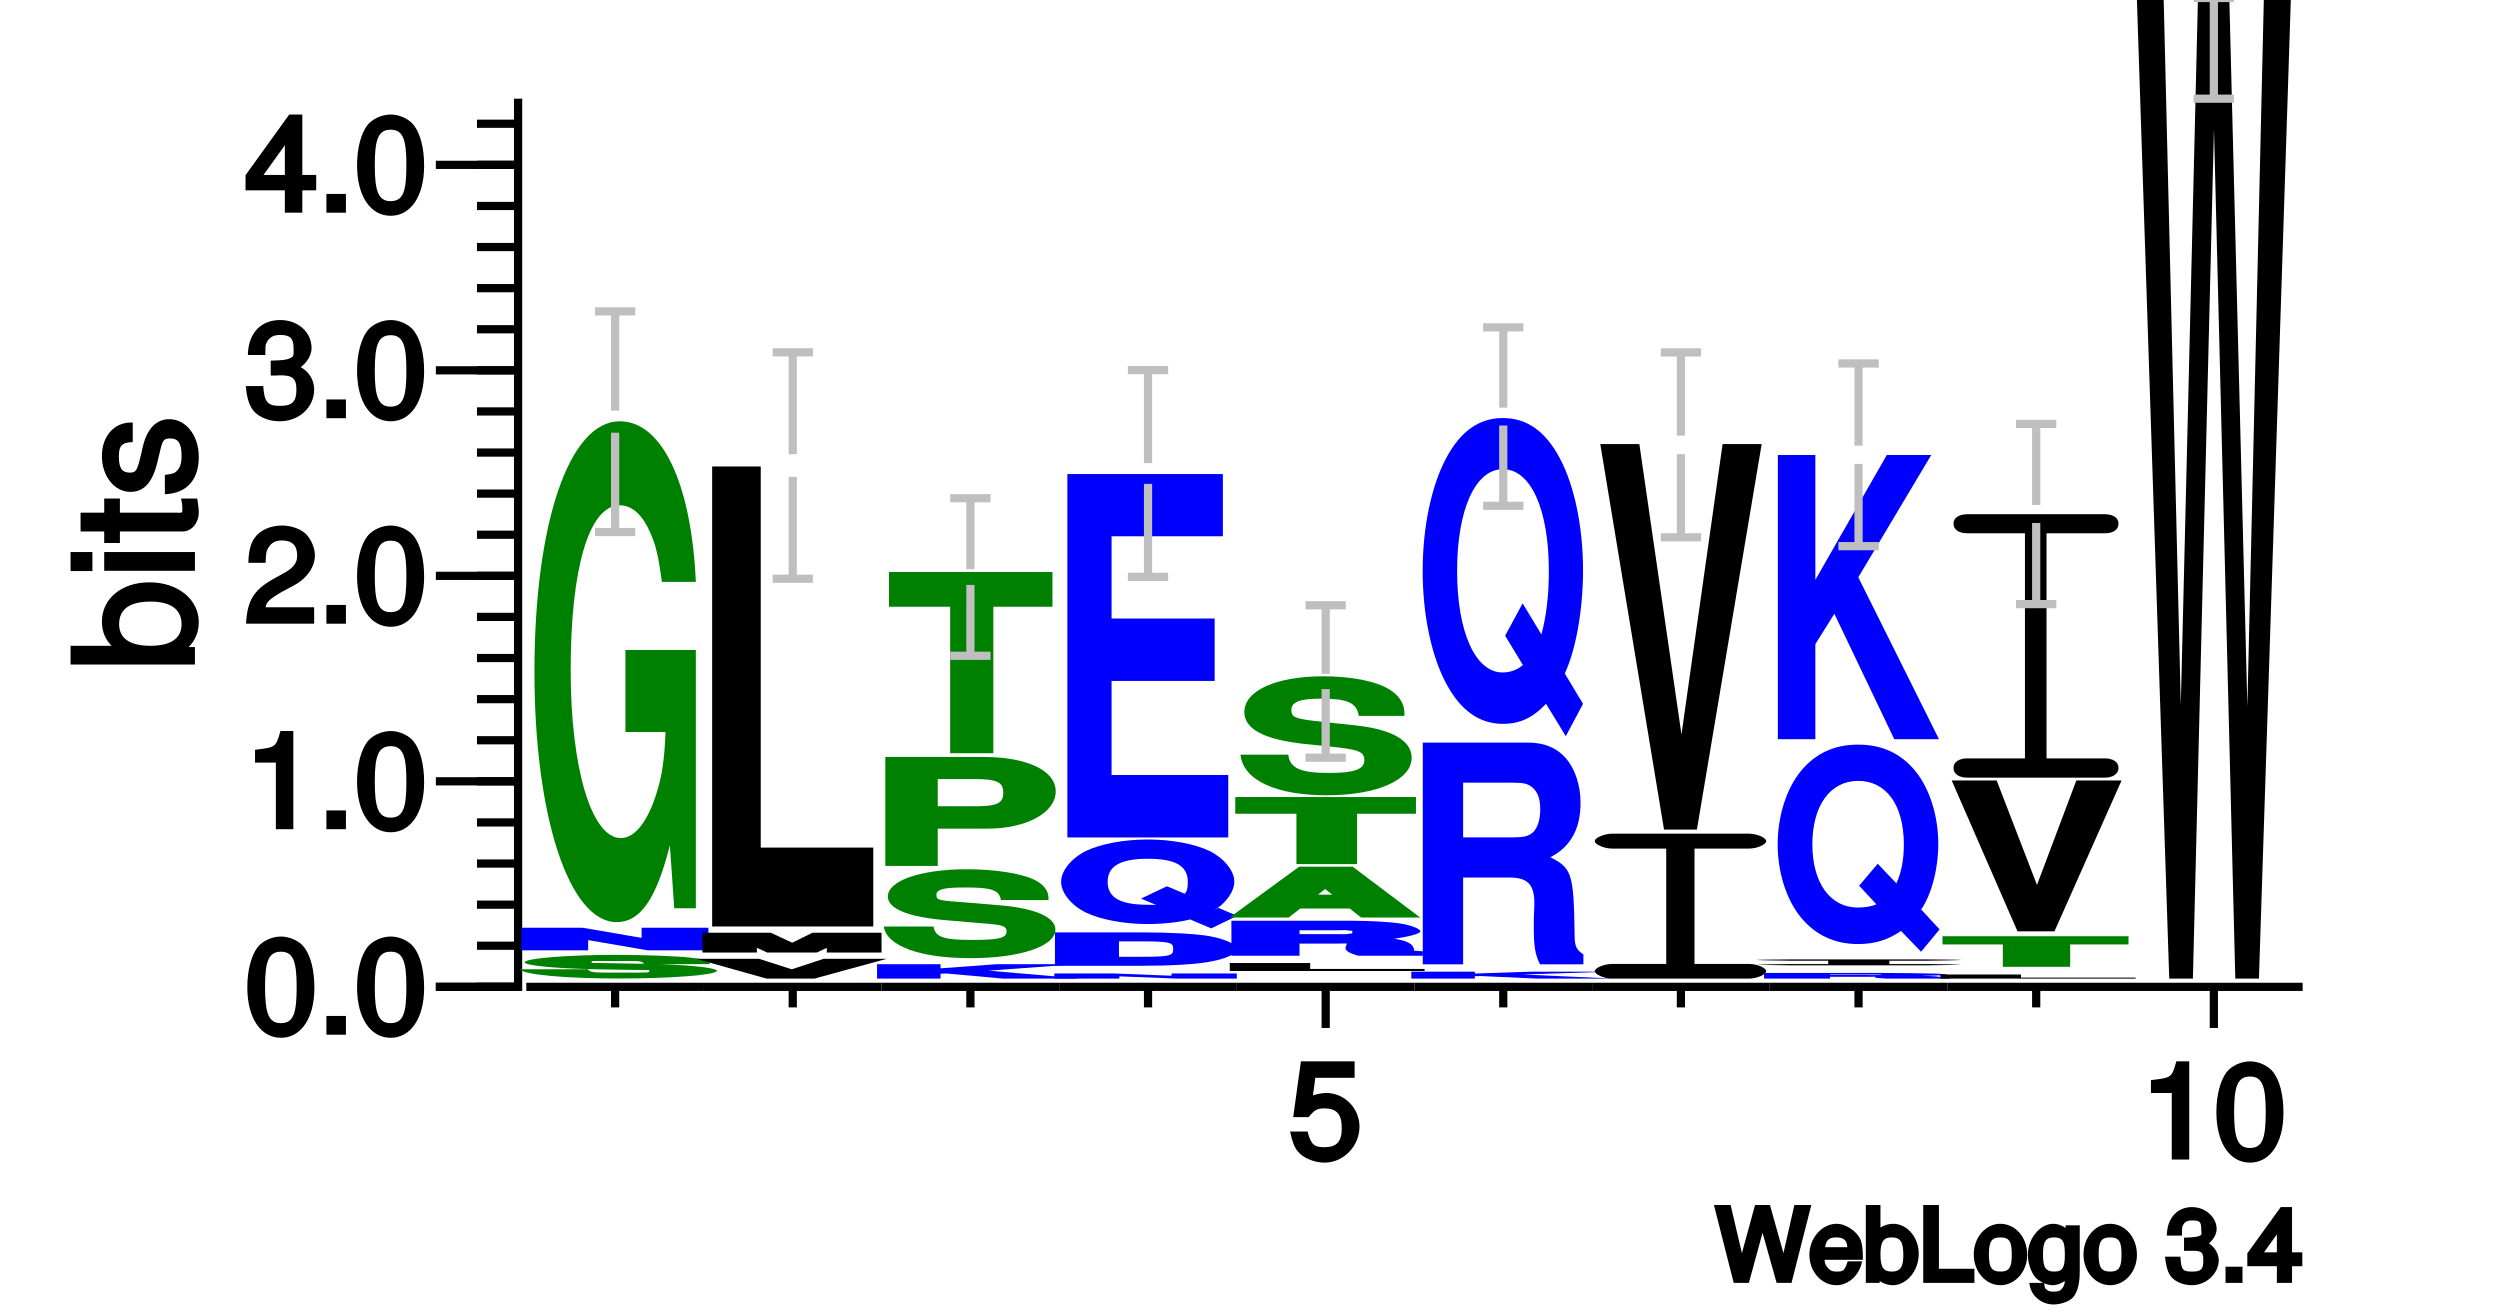 <?xml version="1.0" encoding="UTF-8"?>
<svg xmlns="http://www.w3.org/2000/svg" xmlns:xlink="http://www.w3.org/1999/xlink" width="152pt" height="80pt" viewBox="0 0 152 80" version="1.1">
<defs>
<g>
<symbol overflow="visible" id="glyph0-0">
<path style="stroke:none;" d=""/>
</symbol>
<symbol overflow="visible" id="glyph0-1">
<path style="stroke:none;" d="M 4.656 -0.188 L 5.812 -4.734 L 4.781 -4.734 L 3.938 -1.016 L 4.344 -1 L 3.297 -4.734 L 2.391 -4.734 L 1.375 -1.016 L 1.781 -1 L 0.906 -4.734 L -0.109 -4.734 L 1.094 0 L 2.016 0 L 3.047 -3.781 L 2.641 -3.781 L 3.703 0 L 4.609 0 Z M 4.656 -0.188 "/>
</symbol>
<symbol overflow="visible" id="glyph0-2">
<path style="stroke:none;" d="M 3.281 -1.578 C 3.281 -2.062 3.234 -2.359 3.156 -2.594 C 2.953 -3.109 2.266 -3.594 1.688 -3.594 C 0.797 -3.594 0.031 -2.734 0.031 -1.703 C 0.031 -0.672 0.781 0.141 1.672 0.141 C 2.391 0.141 3.078 -0.453 3.234 -1.312 L 2.359 -1.312 C 2.172 -0.734 2.094 -0.688 1.688 -0.688 C 1.375 -0.688 1.234 -0.781 1.062 -1.031 C 0.953 -1.219 0.969 -1.266 0.953 -1.406 L 3.281 -1.406 Z M 0.969 -1.984 C 1.016 -2.578 1.172 -2.766 1.672 -2.766 C 2.172 -2.766 2.344 -2.547 2.344 -2.031 C 2.344 -2.016 2.406 -2.125 2.422 -2.172 L 0.984 -2.172 Z M 0.969 -1.984 "/>
</symbol>
<symbol overflow="visible" id="glyph0-3">
<path style="stroke:none;" d="M 0.125 -4.547 L 0.125 0 L 0.969 0 L 0.969 -0.578 L 0.625 -0.453 C 0.875 -0.094 1.328 0.141 1.766 0.141 C 2.594 0.141 3.344 -0.719 3.344 -1.766 C 3.344 -2.781 2.625 -3.594 1.797 -3.594 C 1.359 -3.594 0.906 -3.375 0.672 -3.031 L 1.016 -2.891 L 1.016 -4.734 L 0.125 -4.734 Z M 1.703 -2.766 C 2.25 -2.766 2.406 -2.453 2.406 -1.703 C 2.406 -1 2.25 -0.688 1.703 -0.688 C 1.172 -0.688 1.016 -0.984 1.016 -1.734 C 1.016 -2.469 1.172 -2.766 1.703 -2.766 Z M 1.703 -2.766 "/>
</symbol>
<symbol overflow="visible" id="glyph0-4">
<path style="stroke:none;" d="M 1.031 -4.734 L 0.281 -4.734 L 0.281 0 L 3.391 0 L 3.391 -0.859 L 1.234 -0.859 L 1.234 -4.734 Z M 1.031 -4.734 "/>
</symbol>
<symbol overflow="visible" id="glyph0-5">
<path style="stroke:none;" d="M 1.625 -3.594 C 0.75 -3.594 0.016 -2.781 0.016 -1.734 C 0.016 -0.672 0.75 0.141 1.641 0.141 C 2.516 0.141 3.266 -0.672 3.266 -1.703 C 3.266 -2.797 2.531 -3.594 1.625 -3.594 Z M 1.641 -2.766 C 2.203 -2.766 2.328 -2.484 2.328 -1.703 C 2.328 -0.969 2.188 -0.688 1.641 -0.688 C 1.078 -0.688 0.938 -0.969 0.938 -1.734 C 0.938 -2.484 1.078 -2.766 1.641 -2.766 Z M 1.641 -2.766 "/>
</symbol>
<symbol overflow="visible" id="glyph0-6">
<path style="stroke:none;" d="M 2.266 -3.328 L 2.266 -2.875 L 2.609 -3 C 2.359 -3.359 1.906 -3.594 1.516 -3.594 C 0.719 -3.594 -0.031 -2.719 -0.031 -1.703 C -0.031 -1.188 0.172 -0.641 0.422 -0.344 C 0.656 -0.078 1.141 0.141 1.469 0.141 C 1.859 0.141 2.281 -0.078 2.562 -0.484 L 2.219 -0.609 L 2.219 -0.438 C 2.219 -0.016 2.219 0.109 2.094 0.281 C 1.969 0.469 1.859 0.531 1.547 0.531 C 1.312 0.531 1.25 0.516 1.109 0.406 C 1 0.328 1.016 0.359 0.953 0 L 0.062 0 C 0.125 0.781 0.797 1.312 1.531 1.312 C 2 1.312 2.531 1.109 2.734 0.859 C 2.984 0.562 3.125 0.047 3.125 -0.703 L 3.125 -3.5 L 2.266 -3.5 Z M 1.562 -2.766 C 2.109 -2.766 2.219 -2.5 2.219 -1.703 C 2.219 -0.953 2.094 -0.688 1.578 -0.688 C 1.031 -0.688 0.891 -0.969 0.891 -1.734 C 0.891 -2.484 1.031 -2.766 1.562 -2.766 Z M 1.562 -2.766 "/>
</symbol>
<symbol overflow="visible" id="glyph0-7">
<path style="stroke:none;" d=""/>
</symbol>
<symbol overflow="visible" id="glyph0-8">
<path style="stroke:none;" d="M 1.328 -1.953 L 1.609 -1.953 C 2.203 -1.953 2.297 -1.875 2.297 -1.359 C 2.297 -0.828 2.172 -0.688 1.609 -0.688 C 1.031 -0.688 0.953 -0.797 0.906 -1.594 L -0.031 -1.594 C 0.016 -1.078 0.125 -0.719 0.234 -0.531 C 0.453 -0.125 1.016 0.141 1.594 0.141 C 2.469 0.141 3.234 -0.562 3.234 -1.375 C 3.234 -1.906 2.828 -2.391 2.312 -2.562 L 2.312 -2.203 C 2.719 -2.359 3.109 -2.844 3.109 -3.266 C 3.109 -4 2.422 -4.609 1.609 -4.609 C 0.75 -4.609 0.094 -3.984 0.078 -2.875 L 1 -2.875 C 1.016 -3.312 0.984 -3.344 1.047 -3.469 C 1.156 -3.703 1.297 -3.797 1.625 -3.797 C 2.094 -3.797 2.172 -3.703 2.172 -3.25 C 2.172 -2.953 2.266 -2.953 2.031 -2.844 C 1.891 -2.797 1.703 -2.766 1.125 -2.75 L 1.125 -1.953 Z M 1.328 -1.953 "/>
</symbol>
<symbol overflow="visible" id="glyph0-9">
<path style="stroke:none;" d="M 1.141 -0.984 L 0.312 -0.984 L 0.312 0 L 1.344 0 L 1.344 -0.984 Z M 1.141 -0.984 "/>
</symbol>
<symbol overflow="visible" id="glyph0-10">
<path style="stroke:none;" d="M 1.766 -1.203 L 1.766 0 L 2.688 0 L 2.688 -1.016 L 3.312 -1.016 L 3.312 -1.859 L 2.688 -1.859 L 2.688 -4.609 L 2 -4.609 L -0.031 -1.797 L -0.031 -1.016 L 1.766 -1.016 Z M 1.969 -1.859 L 0.984 -1.859 L 2.094 -3.406 L 1.766 -3.531 L 1.766 -1.859 Z M 1.969 -1.859 "/>
</symbol>
<symbol overflow="visible" id="glyph1-0">
<path style="stroke:none;" d=""/>
</symbol>
<symbol overflow="visible" id="glyph1-1">
<path style="stroke:none;" d="M 2.203 -5.969 C 1.672 -5.969 1.062 -5.703 0.766 -5.297 C 0.406 -4.812 0.156 -3.938 0.156 -2.891 C 0.156 -0.984 0.984 0.188 2.203 0.188 C 3.406 0.188 4.234 -0.984 4.234 -2.844 C 4.234 -3.953 4 -4.797 3.625 -5.297 C 3.328 -5.703 2.734 -5.969 2.203 -5.969 Z M 2.203 -5.047 C 2.953 -5.047 3.156 -4.438 3.156 -2.906 C 3.156 -1.297 2.969 -0.703 2.188 -0.703 C 1.438 -0.703 1.234 -1.344 1.234 -2.891 C 1.234 -4.438 1.438 -5.047 2.203 -5.047 Z M 2.203 -5.047 "/>
</symbol>
<symbol overflow="visible" id="glyph1-2">
<path style="stroke:none;" d="M 1.531 -1.141 L 0.516 -1.141 L 0.516 0 L 1.703 0 L 1.703 -1.141 Z M 1.531 -1.141 "/>
</symbol>
<symbol overflow="visible" id="glyph1-3">
<path style="stroke:none;" d="M 1.891 -4.188 L 1.891 0 L 2.953 0 L 2.953 -5.969 L 2.172 -5.969 C 1.875 -4.969 1.906 -4.984 0.625 -4.828 L 0.625 -4.047 L 1.891 -4.047 Z M 1.891 -4.188 "/>
</symbol>
<symbol overflow="visible" id="glyph1-4">
<path style="stroke:none;" d="M 4.047 -1 L 1.266 -1 C 1.312 -1.312 1.516 -1.5 2.203 -1.906 L 3.016 -2.344 C 3.797 -2.766 4.266 -3.469 4.266 -4.156 C 4.266 -4.625 4.016 -5.172 3.688 -5.484 C 3.344 -5.781 2.812 -5.969 2.266 -5.969 C 1.547 -5.969 0.891 -5.672 0.578 -5.188 C 0.375 -4.891 0.234 -4.453 0.219 -3.703 L 1.266 -3.703 C 1.297 -4.234 1.297 -4.359 1.391 -4.547 C 1.578 -4.891 1.828 -5.062 2.25 -5.062 C 2.891 -5.062 3.188 -4.75 3.188 -4.141 C 3.188 -3.703 2.969 -3.422 2.469 -3.125 L 1.734 -2.719 C 0.547 -2.047 0.156 -1.422 0.078 0 L 4.219 0 L 4.219 -1 Z M 4.047 -1 "/>
</symbol>
<symbol overflow="visible" id="glyph1-5">
<path style="stroke:none;" d="M 1.766 -2.594 L 1.859 -2.594 L 2.156 -2.609 C 2.922 -2.609 3.141 -2.406 3.141 -1.734 C 3.141 -1.016 2.891 -0.75 2.156 -0.75 C 1.391 -0.75 1.188 -0.969 1.125 -1.953 L 0.062 -1.953 C 0.109 -1.344 0.234 -0.938 0.375 -0.688 C 0.656 -0.141 1.359 0.188 2.125 0.188 C 3.297 0.188 4.219 -0.656 4.219 -1.734 C 4.219 -2.453 3.766 -3.016 3.094 -3.234 L 3.094 -2.938 C 3.609 -3.141 4.062 -3.703 4.062 -4.266 C 4.062 -5.234 3.234 -5.969 2.156 -5.969 C 1.016 -5.969 0.219 -5.219 0.188 -3.844 L 1.25 -3.844 C 1.266 -4.344 1.234 -4.422 1.328 -4.594 C 1.484 -4.906 1.719 -5.062 2.156 -5.062 C 2.781 -5.062 2.969 -4.844 2.969 -4.234 C 2.969 -3.844 3.016 -3.75 2.703 -3.625 C 2.516 -3.547 2.266 -3.516 1.578 -3.5 L 1.578 -2.594 Z M 1.766 -2.594 "/>
</symbol>
<symbol overflow="visible" id="glyph1-6">
<path style="stroke:none;" d="M 2.438 -1.516 L 2.438 0 L 3.5 0 L 3.5 -1.359 L 4.344 -1.359 L 4.344 -2.297 L 3.5 -2.297 L 3.5 -5.969 L 2.703 -5.969 L 0.047 -2.281 L 0.047 -1.359 L 2.438 -1.359 Z M 2.609 -2.297 L 1.141 -2.297 L 2.734 -4.516 L 2.438 -4.625 L 2.438 -2.297 Z M 2.609 -2.297 "/>
</symbol>
<symbol overflow="visible" id="glyph1-7">
<path style="stroke:none;" d="M 3.812 -5.969 L 0.719 -5.969 L 0.25 -2.578 L 1.188 -2.578 C 1.547 -3.016 1.703 -3.109 2.141 -3.109 C 2.906 -3.109 3.203 -2.75 3.203 -1.906 C 3.203 -1.094 2.906 -0.75 2.141 -0.75 C 1.531 -0.75 1.328 -0.906 1.125 -1.703 L 0.062 -1.703 C 0.188 -1.078 0.328 -0.75 0.5 -0.531 C 0.812 -0.109 1.516 0.188 2.156 0.188 C 3.297 0.188 4.281 -0.797 4.281 -2 C 4.281 -3.125 3.359 -4.047 2.266 -4.047 C 1.875 -4.047 1.422 -3.891 1.453 -3.906 L 1.594 -4.969 L 3.984 -4.969 L 3.984 -5.969 Z M 3.812 -5.969 "/>
</symbol>
<symbol overflow="visible" id="glyph2-0">
<path style="stroke:none;" d=""/>
</symbol>
<symbol overflow="visible" id="glyph2-1">
<path style="stroke:none;" d="M -7.422 -0.375 L 0 -0.375 L 0 -1.438 L -0.797 -1.438 L -0.703 -1.188 C -0.094 -1.578 0.234 -2.219 0.234 -2.953 C 0.234 -4.328 -1.031 -5.375 -2.766 -5.375 C -4.469 -5.375 -5.656 -4.375 -5.656 -2.984 C -5.656 -2.266 -5.344 -1.656 -4.766 -1.266 L -4.656 -1.516 L -7.562 -1.516 L -7.562 -0.375 Z M -4.609 -2.828 C -4.609 -3.766 -3.938 -4.203 -2.688 -4.203 C -1.484 -4.203 -0.812 -3.734 -0.812 -2.828 C -0.812 -1.953 -1.484 -1.516 -2.703 -1.516 C -3.938 -1.516 -4.609 -1.953 -4.609 -2.828 Z M -4.609 -2.828 "/>
</symbol>
<symbol overflow="visible" id="glyph2-2">
<path style="stroke:none;" d="M -5.516 -1.5 L -5.516 -0.516 L 0 -0.516 L 0 -1.656 L -5.516 -1.656 Z M -7.562 -1.5 L -7.562 -0.5 L -6.234 -0.5 L -6.234 -1.656 L -7.562 -1.656 Z M -7.562 -1.5 "/>
</symbol>
<symbol overflow="visible" id="glyph2-3">
<path style="stroke:none;" d="M -5.516 -2.547 L -5.516 -1.828 L -6.953 -1.828 L -6.953 -0.688 L -5.516 -0.688 L -5.516 0.016 L -4.562 0.016 L -4.562 -0.688 L -0.734 -0.688 C -0.203 -0.688 0.234 -1.203 0.234 -1.859 C 0.234 -2.062 0.203 -2.266 0.141 -2.688 L -0.844 -2.688 C -0.781 -2.438 -0.766 -2.297 -0.766 -2.141 C -0.766 -1.781 -0.734 -1.828 -1.094 -1.828 L -4.562 -1.828 L -4.562 -2.688 L -5.516 -2.688 Z M -5.516 -2.547 "/>
</symbol>
<symbol overflow="visible" id="glyph2-4">
<path style="stroke:none;" d="M -3.906 -4.531 C -4.938 -4.516 -5.656 -3.688 -5.656 -2.484 C -5.656 -1.266 -4.891 -0.312 -3.922 -0.312 C -3.094 -0.312 -2.578 -0.891 -2.281 -2.125 L -2.094 -2.906 C -1.953 -3.484 -1.875 -3.562 -1.484 -3.562 C -1 -3.562 -0.812 -3.234 -0.812 -2.5 C -0.812 -2.047 -0.906 -1.766 -1.125 -1.562 C -1.266 -1.438 -1.312 -1.422 -1.828 -1.344 L -1.828 -0.172 C -0.484 -0.219 0.234 -1.062 0.234 -2.438 C 0.234 -3.75 -0.547 -4.734 -1.562 -4.734 C -2.344 -4.734 -2.906 -4.156 -3.156 -3.109 L -3.344 -2.312 C -3.516 -1.625 -3.594 -1.484 -3.953 -1.484 C -4.438 -1.484 -4.625 -1.766 -4.625 -2.453 C -4.625 -3.125 -4.453 -3.312 -3.781 -3.344 L -3.781 -4.531 Z M -3.906 -4.531 "/>
</symbol>
<symbol overflow="visible" id="glyph3-0">
<path style="stroke:none;" d=""/>
</symbol>
<symbol overflow="visible" id="glyph3-1">
<path style="stroke:none;" d="M 11.203 -0.938 C 11.203 -1.047 10.688 -1.172 10.062 -1.234 C 9.234 -1.328 7.281 -1.406 5.484 -1.406 C 2.5 -1.406 -0.047 -1.188 -0.047 -0.953 C -0.047 -0.766 1.75 -0.578 4.266 -0.531 L 6.016 -0.5 C 7.719 -0.469 7.531 -0.516 7.531 -0.406 C 7.531 -0.312 7.406 -0.328 5.844 -0.328 C 4.109 -0.328 3.953 -0.312 3.797 -0.531 L -0.328 -0.531 C -0.125 -0.188 2.531 0.031 5.703 0.031 C 8.922 0.031 11.641 -0.188 11.641 -0.438 C 11.641 -0.625 9.828 -0.812 7.516 -0.859 L 5.578 -0.891 C 3.75 -0.938 4.031 -0.875 4.031 -0.969 C 4.031 -1.062 4.047 -1.031 5.375 -1.031 C 6.984 -1.031 7.078 -1.062 7.219 -0.844 L 11.203 -0.844 Z M 11.203 -0.938 "/>
</symbol>
<symbol overflow="visible" id="glyph4-0">
<path style="stroke:none;" d=""/>
</symbol>
<symbol overflow="visible" id="glyph4-1">
<path style="stroke:none;" d="M 8.438 0 L 11.703 0 L 11.703 -1.375 L 7.641 -1.375 L 7.641 -0.469 L 8.969 -0.531 L 4.062 -1.375 L 0.328 -1.375 L 0.328 0 L 4.391 0 L 4.391 -0.922 L 3.031 -0.859 L 8.016 0 Z M 8.438 0 "/>
</symbol>
<symbol overflow="visible" id="glyph5-0">
<path style="stroke:none;" d=""/>
</symbol>
<symbol overflow="visible" id="glyph5-1">
<path style="stroke:none;" d="M 10.422 -15.625 L 6.141 -15.625 L 6.141 -10.641 L 8.578 -10.641 C 8.516 -9 8.375 -8.016 8.047 -6.969 C 7.516 -5.219 6.719 -4.188 5.859 -4.188 C 4.094 -4.188 2.812 -8.406 2.812 -14.391 C 2.812 -20.641 3.938 -24.422 5.797 -24.422 C 6.562 -24.422 7.203 -23.828 7.688 -22.672 C 8 -21.953 8.156 -21.281 8.359 -19.766 L 10.422 -19.766 C 10.156 -25.734 8.375 -29.531 5.797 -29.531 C 2.719 -29.531 0.609 -23.344 0.609 -14.297 C 0.609 -5.5 2.719 0.922 5.609 0.922 C 7.047 0.922 8.016 -0.484 8.844 -3.75 L 9.109 0.078 L 10.422 0.078 Z M 10.422 -15.625 "/>
</symbol>
<symbol overflow="visible" id="glyph6-0">
<path style="stroke:none;" d=""/>
</symbol>
<symbol overflow="visible" id="glyph6-1">
<path style="stroke:none;" d="M 6.844 -0.078 L 10.953 -1.203 L 7.125 -1.203 L 4.453 -0.328 L 5.922 -0.328 L 3.203 -1.203 L -0.625 -1.203 L 3.656 0 L 6.578 0 Z M 6.844 -0.078 "/>
</symbol>
<symbol overflow="visible" id="glyph7-0">
<path style="stroke:none;" d=""/>
</symbol>
<symbol overflow="visible" id="glyph7-1">
<path style="stroke:none;" d="M 2.266 -0.891 L 4.188 0 L 7.203 0 L 9.109 -0.891 L 7.812 -0.891 L 7.812 0 L 11.141 0 L 11.141 -1.203 L 6.938 -1.203 L 5.062 -0.281 L 6.359 -0.297 L 4.406 -1.203 L 0.25 -1.203 L 0.25 0 L 3.562 0 L 3.562 -0.891 Z M 2.266 -0.891 "/>
</symbol>
<symbol overflow="visible" id="glyph8-0">
<path style="stroke:none;" d=""/>
</symbol>
<symbol overflow="visible" id="glyph8-1">
<path style="stroke:none;" d="M 4.516 -27.969 L 1.562 -27.969 L 1.562 0 L 11.359 0 L 11.359 -4.797 L 4.516 -4.797 Z M 4.516 -27.969 "/>
</symbol>
<symbol overflow="visible" id="glyph9-0">
<path style="stroke:none;" d=""/>
</symbol>
<symbol overflow="visible" id="glyph9-1">
<path style="stroke:none;" d="M 4.031 -0.281 L 4.609 -0.312 L 8.078 0 L 12.797 0 L 7.188 -0.484 L 12.516 -0.875 L 7.656 -0.875 L 2.984 -0.531 L 4.266 -0.484 L 4.266 -0.875 L 0.406 -0.875 L 0.406 0 L 4.266 0 L 4.266 -0.297 Z M 4.031 -0.281 "/>
</symbol>
<symbol overflow="visible" id="glyph10-0">
<path style="stroke:none;" d=""/>
</symbol>
<symbol overflow="visible" id="glyph10-1">
<path style="stroke:none;" d="M 10.172 -3.531 C 10.172 -3.969 9.828 -4.375 9.25 -4.641 C 8.453 -5 6.922 -5.25 5.219 -5.25 C 2.375 -5.25 0.406 -4.547 0.406 -3.594 C 0.406 -2.844 1.656 -2.328 4.062 -2.141 L 5.719 -2 C 7.344 -1.875 7.625 -1.844 7.625 -1.453 C 7.625 -1.047 7.031 -0.953 5.562 -0.953 C 3.906 -0.953 3.281 -1.078 3.188 -1.766 L 0.156 -1.766 C 0.344 -0.562 2.406 0.156 5.422 0.156 C 8.484 0.156 10.594 -0.578 10.594 -1.578 C 10.594 -2.344 9.344 -2.891 7.156 -3.062 L 5.297 -3.219 C 3.562 -3.359 3.359 -3.328 3.359 -3.688 C 3.359 -4.047 3.844 -4.141 5.109 -4.141 C 6.641 -4.141 7.188 -4.016 7.281 -3.375 L 10.172 -3.375 Z M 10.172 -3.531 "/>
</symbol>
<symbol overflow="visible" id="glyph11-0">
<path style="stroke:none;" d=""/>
</symbol>
<symbol overflow="visible" id="glyph11-1">
<path style="stroke:none;" d="M 3.984 -2.266 L 7.281 -2.266 C 9.641 -2.266 11.422 -3.234 11.422 -4.531 C 11.422 -5.797 9.688 -6.625 7.016 -6.625 L 1.062 -6.625 L 1.062 0 L 4.25 0 L 4.25 -2.266 Z M 4.25 -3.5 L 4.25 -5.281 L 6.453 -5.281 C 7.859 -5.281 8.234 -5.094 8.234 -4.453 C 8.234 -3.797 7.859 -3.625 6.453 -3.625 L 4.25 -3.625 Z M 4.25 -3.5 "/>
</symbol>
<symbol overflow="visible" id="glyph12-0">
<path style="stroke:none;" d=""/>
</symbol>
<symbol overflow="visible" id="glyph12-1">
<path style="stroke:none;" d="M 6.484 -8.906 L 10.125 -8.906 L 10.125 -11.016 L 0.188 -11.016 L 0.188 -8.906 L 3.906 -8.906 L 3.906 0 L 6.531 0 L 6.531 -8.906 Z M 6.484 -8.906 "/>
</symbol>
<symbol overflow="visible" id="glyph13-0">
<path style="stroke:none;" d=""/>
</symbol>
<symbol overflow="visible" id="glyph13-1">
<path style="stroke:none;" d="M 8.234 0 L 11.422 0 L 11.422 -0.312 L 7.453 -0.312 L 7.453 -0.109 L 8.766 -0.125 L 3.969 -0.312 L 0.328 -0.312 L 0.328 0 L 4.281 0 L 4.281 -0.203 L 2.969 -0.188 L 7.828 0 Z M 8.234 0 "/>
</symbol>
<symbol overflow="visible" id="glyph14-0">
<path style="stroke:none;" d=""/>
</symbol>
<symbol overflow="visible" id="glyph14-1">
<path style="stroke:none;" d="M 1.219 0 L 5.719 0 C 7.484 0 9.109 -0.094 9.875 -0.25 C 10.797 -0.406 11.531 -0.734 11.531 -1.016 C 11.531 -1.297 10.797 -1.625 9.875 -1.797 C 9.109 -1.938 7.5 -2.031 5.719 -2.031 L 0.453 -2.031 L 0.453 0 Z M 4.344 -0.422 L 4.344 -1.484 L 5.719 -1.484 C 7.516 -1.484 7.641 -1.406 7.641 -1.016 C 7.641 -0.625 7.516 -0.547 5.719 -0.547 L 4.344 -0.547 Z M 4.344 -0.422 "/>
</symbol>
<symbol overflow="visible" id="glyph15-0">
<path style="stroke:none;" d=""/>
</symbol>
<symbol overflow="visible" id="glyph15-1">
<path style="stroke:none;" d="M 9.516 -0.703 C 10.203 -1.078 10.75 -1.828 10.75 -2.438 C 10.75 -3.109 10.109 -3.875 9.219 -4.312 C 8.328 -4.734 6.938 -5 5.484 -5 C 4.047 -5 2.641 -4.734 1.75 -4.312 C 0.859 -3.875 0.219 -3.109 0.219 -2.422 C 0.219 -1.75 0.859 -0.969 1.75 -0.547 C 2.641 -0.125 4.062 0.141 5.484 0.141 C 6.531 0.141 7.562 0 8.062 -0.141 L 9.344 0.406 L 10.922 -0.359 L 9.781 -0.844 Z M 6.422 -2.047 L 5.078 -1.406 L 6.047 -1 C 6.125 -1.016 5.922 -1.031 5.484 -1.031 C 3.812 -1.031 3.047 -1.469 3.047 -2.422 C 3.047 -3.375 3.812 -3.828 5.484 -3.828 C 7.188 -3.828 7.922 -3.391 7.922 -2.422 C 7.922 -2.047 7.875 -1.844 7.734 -1.703 L 6.656 -2.156 Z M 6.422 -2.047 "/>
</symbol>
<symbol overflow="visible" id="glyph16-0">
<path style="stroke:none;" d=""/>
</symbol>
<symbol overflow="visible" id="glyph16-1">
<path style="stroke:none;" d="M 4.109 -9.516 L 10.375 -9.516 L 10.375 -13.312 L 4.109 -13.312 L 4.109 -18.312 L 10.875 -18.312 L 10.875 -22.094 L 1.422 -22.094 L 1.422 0 L 11.203 0 L 11.203 -3.797 L 4.109 -3.797 Z M 4.109 -9.516 "/>
</symbol>
<symbol overflow="visible" id="glyph17-0">
<path style="stroke:none;" d=""/>
</symbol>
<symbol overflow="visible" id="glyph17-1">
<path style="stroke:none;" d="M 4.578 -0.484 L 0.641 -0.484 L 0.641 0 L 12.484 0 L 12.484 -0.125 L 5.531 -0.125 L 5.531 -0.484 Z M 4.578 -0.484 "/>
</symbol>
<symbol overflow="visible" id="glyph18-0">
<path style="stroke:none;" d=""/>
</symbol>
<symbol overflow="visible" id="glyph18-1">
<path style="stroke:none;" d="M 3.859 -0.734 L 6.75 -0.734 C 7.844 -0.734 7.516 -0.797 7.516 -0.641 C 7.516 -0.625 7.516 -0.594 7.484 -0.562 C 7.469 -0.516 7.469 -0.484 7.469 -0.453 C 7.469 -0.281 7.781 -0.125 8.234 0 L 12.172 0 L 12.172 -0.266 C 11.547 -0.328 11.641 -0.266 11.641 -0.344 C 11.578 -0.906 10.703 -1.062 9.141 -1.156 L 9.141 -0.906 C 10.516 -0.984 12.016 -1.266 12.016 -1.484 C 12.016 -1.641 11.422 -1.859 10.828 -1.953 C 10.281 -2.047 8.953 -2.125 7.906 -2.125 L 0.531 -2.125 L 0.531 0 L 4.672 0 L 4.672 -0.734 Z M 4.672 -1.188 L 4.672 -1.547 L 6.906 -1.547 C 7.625 -1.547 7.359 -1.578 7.656 -1.531 C 7.969 -1.5 7.875 -1.531 7.875 -1.438 C 7.875 -1.344 7.938 -1.359 7.656 -1.328 C 7.391 -1.297 7.625 -1.312 6.906 -1.312 L 4.672 -1.312 Z M 4.672 -1.188 "/>
</symbol>
<symbol overflow="visible" id="glyph19-0">
<path style="stroke:none;" d=""/>
</symbol>
<symbol overflow="visible" id="glyph19-1">
<path style="stroke:none;" d="M 6.5 -0.734 L 7.422 0 L 11.016 0 L 6.906 -3.094 L 3.656 -3.094 L -0.578 0 L 3.016 0 L 3.719 -0.547 L 6.734 -0.547 Z M 6.594 -1.391 L 4.797 -1.391 L 5.922 -2.266 L 4.547 -2.266 L 5.672 -1.391 Z M 6.594 -1.391 "/>
</symbol>
<symbol overflow="visible" id="glyph20-0">
<path style="stroke:none;" d=""/>
</symbol>
<symbol overflow="visible" id="glyph20-1">
<path style="stroke:none;" d="M 6.469 -3.062 L 10.625 -3.062 L 10.625 -4.078 L -0.359 -4.078 L -0.359 -3.062 L 3.359 -3.062 L 3.359 0 L 7.047 0 L 7.047 -3.062 Z M 6.469 -3.062 "/>
</symbol>
<symbol overflow="visible" id="glyph21-0">
<path style="stroke:none;" d=""/>
</symbol>
<symbol overflow="visible" id="glyph21-1">
<path style="stroke:none;" d="M 10.219 -4.766 C 10.219 -5.375 9.891 -5.875 9.297 -6.234 C 8.5 -6.734 7 -7.031 5.281 -7.031 C 2.406 -7.031 0.484 -6.156 0.484 -4.859 C 0.484 -3.828 1.672 -3.188 4.109 -2.922 L 5.781 -2.75 C 7.438 -2.578 7.781 -2.453 7.781 -1.922 C 7.781 -1.359 7.125 -1.156 5.625 -1.156 C 3.938 -1.156 3.25 -1.422 3.156 -2.266 L 0.25 -2.266 C 0.406 -0.703 2.438 0.203 5.484 0.203 C 8.578 0.203 10.656 -0.734 10.656 -2.078 C 10.656 -3.125 9.453 -3.812 7.234 -4.047 L 5.359 -4.25 C 3.594 -4.438 3.344 -4.5 3.344 -4.984 C 3.344 -5.484 3.891 -5.672 5.156 -5.672 C 6.719 -5.672 7.328 -5.438 7.438 -4.625 L 10.219 -4.625 Z M 10.219 -4.766 "/>
</symbol>
<symbol overflow="visible" id="glyph22-0">
<path style="stroke:none;" d=""/>
</symbol>
<symbol overflow="visible" id="glyph22-1">
<path style="stroke:none;" d="M 4.031 -0.141 L 4.609 -0.156 L 8.078 0 L 12.797 0 L 7.188 -0.25 L 12.516 -0.422 L 7.656 -0.422 L 2.984 -0.266 L 4.266 -0.234 L 4.266 -0.422 L 0.406 -0.422 L 0.406 0 L 4.266 0 L 4.266 -0.141 Z M 4.031 -0.141 "/>
</symbol>
<symbol overflow="visible" id="glyph23-0">
<path style="stroke:none;" d=""/>
</symbol>
<symbol overflow="visible" id="glyph23-1">
<path style="stroke:none;" d="M 3.766 -5.281 L 6.578 -5.281 C 7.641 -5.281 8.094 -4.891 8.094 -3.766 C 8.094 -3.656 8.094 -3.406 8.078 -3.172 C 8.062 -2.812 8.062 -2.562 8.062 -2.359 C 8.062 -1.109 8.125 -0.656 8.438 0 L 11.078 0 L 11.078 -0.609 C 10.703 -0.844 10.547 -1.078 10.547 -1.672 C 10.484 -5.594 10.422 -5.859 8.906 -6.594 L 8.906 -6.438 C 10.234 -7.031 10.906 -8.172 10.906 -9.812 C 10.906 -10.875 10.578 -11.875 10.016 -12.531 C 9.469 -13.156 8.719 -13.484 7.703 -13.484 L 1.312 -13.484 L 1.312 0 L 3.766 0 Z M 3.766 -7.641 L 3.766 -11.047 L 6.719 -11.047 C 7.422 -11.047 7.719 -11 8.016 -10.719 C 8.312 -10.453 8.453 -10.047 8.453 -9.422 C 8.453 -8.781 8.297 -8.312 8.016 -8.031 C 7.75 -7.781 7.422 -7.719 6.719 -7.719 L 3.766 -7.719 Z M 3.766 -7.641 "/>
</symbol>
<symbol overflow="visible" id="glyph24-0">
<path style="stroke:none;" d=""/>
</symbol>
<symbol overflow="visible" id="glyph24-1">
<path style="stroke:none;" d="M 9.234 -2.5 C 9.922 -3.969 10.344 -6.406 10.344 -8.781 C 10.344 -11.391 9.828 -13.906 8.938 -15.578 C 8.062 -17.234 6.922 -18.031 5.469 -18.031 C 4.031 -18.031 2.891 -17.234 2.016 -15.578 C 1.125 -13.906 0.594 -11.391 0.594 -8.734 C 0.594 -6.078 1.125 -3.578 2.016 -1.906 C 2.891 -0.25 4.047 0.562 5.469 0.562 C 6.516 0.562 7.297 0.188 8.094 -0.656 L 9.297 1.312 L 10.344 -0.656 Z M 6.672 -6.766 L 5.609 -4.797 L 6.688 -3.016 C 6.359 -2.719 5.906 -2.562 5.453 -2.562 C 3.797 -2.562 2.688 -5.016 2.688 -8.734 C 2.688 -12.469 3.797 -14.922 5.469 -14.922 C 7.172 -14.922 8.266 -12.484 8.266 -8.719 C 8.266 -7.25 8.109 -5.938 7.812 -4.875 Z M 6.672 -6.766 "/>
</symbol>
<symbol overflow="visible" id="glyph25-0">
<path style="stroke:none;" d=""/>
</symbol>
<symbol overflow="visible" id="glyph25-1">
<path style="stroke:none;" d="M 8.359 -7.906 L 11.984 -7.906 C 12.484 -7.906 13.031 -8.156 13.031 -8.359 C 13.031 -8.562 12.484 -8.812 11.984 -8.812 L 3.656 -8.812 C 3.188 -8.812 2.609 -8.562 2.609 -8.359 C 2.609 -8.156 3.188 -7.906 3.656 -7.906 L 6.953 -7.906 L 6.953 -0.891 L 3.656 -0.891 C 3.188 -0.891 2.609 -0.656 2.609 -0.453 C 2.609 -0.25 3.188 0 3.656 0 L 11.984 0 C 12.469 0 13.031 -0.25 13.031 -0.453 C 13.031 -0.656 12.484 -0.891 11.984 -0.891 L 8.672 -0.891 L 8.672 -7.906 Z M 8.359 -7.906 "/>
</symbol>
<symbol overflow="visible" id="glyph26-0">
<path style="stroke:none;" d=""/>
</symbol>
<symbol overflow="visible" id="glyph26-1">
<path style="stroke:none;" d="M 6.25 0 L 10.188 -23.438 L 7.812 -23.438 L 5.312 -5.781 L 2.75 -23.438 L 0.375 -23.438 L 4.25 0 Z M 6.25 0 "/>
</symbol>
<symbol overflow="visible" id="glyph27-0">
<path style="stroke:none;" d=""/>
</symbol>
<symbol overflow="visible" id="glyph27-1">
<path style="stroke:none;" d="M 3.75 -0.109 L 6.547 -0.109 C 7.609 -0.109 7.281 -0.125 7.281 -0.109 C 7.281 -0.109 7.281 -0.094 7.266 -0.094 C 7.25 -0.078 7.25 -0.078 7.25 -0.078 C 7.25 -0.047 7.547 -0.016 7.984 0 L 11.812 0 L 11.812 -0.047 C 11.203 -0.047 11.297 -0.047 11.297 -0.062 C 11.234 -0.156 10.375 -0.172 8.859 -0.188 L 8.859 -0.156 C 10.203 -0.156 11.656 -0.203 11.656 -0.234 C 11.656 -0.266 11.078 -0.312 10.516 -0.312 C 9.969 -0.328 8.688 -0.344 7.672 -0.344 L 0.516 -0.344 L 0.516 0 L 4.531 0 L 4.531 -0.109 Z M 4.531 -0.188 L 4.531 -0.25 L 6.703 -0.25 C 7.406 -0.25 7.141 -0.25 7.438 -0.25 C 7.719 -0.234 7.641 -0.25 7.641 -0.234 C 7.641 -0.219 7.703 -0.219 7.438 -0.219 C 7.172 -0.203 7.406 -0.219 6.703 -0.219 L 4.531 -0.219 Z M 4.531 -0.188 "/>
</symbol>
<symbol overflow="visible" id="glyph28-0">
<path style="stroke:none;" d=""/>
</symbol>
<symbol overflow="visible" id="glyph28-1">
<path style="stroke:none;" d="M 8.422 -0.281 L 12.062 -0.281 C 12.562 -0.281 14.125 -0.312 14.125 -0.328 C 14.125 -0.344 12.562 -0.359 12.062 -0.359 L 3.688 -0.359 C 3.203 -0.359 1.656 -0.344 1.656 -0.328 C 1.656 -0.312 3.203 -0.281 3.688 -0.281 L 6.016 -0.281 L 6.016 -0.078 L 3.688 -0.078 C 3.203 -0.078 1.656 -0.047 1.656 -0.047 C 1.656 -0.031 3.203 0 3.688 0 L 12.062 0 C 12.547 0 14.125 -0.031 14.125 -0.047 C 14.125 -0.047 12.562 -0.078 12.062 -0.078 L 9.734 -0.078 L 9.734 -0.281 Z M 8.422 -0.281 "/>
</symbol>
<symbol overflow="visible" id="glyph29-0">
<path style="stroke:none;" d=""/>
</symbol>
<symbol overflow="visible" id="glyph29-1">
<path style="stroke:none;" d="M 9.234 -1.641 C 9.922 -2.578 10.344 -4.203 10.344 -5.734 C 10.344 -7.406 9.828 -9.094 8.938 -10.172 C 8.062 -11.234 6.922 -11.766 5.469 -11.766 C 4.031 -11.766 2.875 -11.234 2 -10.172 C 1.109 -9.094 0.578 -7.406 0.578 -5.703 C 0.578 -4 1.109 -2.328 2 -1.25 C 2.875 -0.188 4.047 0.359 5.469 0.359 C 6.516 0.359 7.297 0.094 8.078 -0.438 L 9.297 0.828 L 10.422 -0.531 L 9.312 -1.734 Z M 6.656 -4.516 L 5.531 -3.188 L 6.578 -2.062 C 6.344 -1.938 5.906 -1.859 5.453 -1.859 C 3.797 -1.859 2.688 -3.328 2.688 -5.703 C 2.688 -8.094 3.797 -9.562 5.469 -9.562 C 7.172 -9.562 8.25 -8.109 8.25 -5.688 C 8.25 -4.75 8.094 -3.984 7.797 -3.328 L 6.656 -4.531 Z M 6.656 -4.516 "/>
</symbol>
<symbol overflow="visible" id="glyph30-0">
<path style="stroke:none;" d=""/>
</symbol>
<symbol overflow="visible" id="glyph30-1">
<path style="stroke:none;" d="M 3.406 -5.781 L 4.562 -7.625 L 8.203 0 L 10.922 0 L 6.016 -9.844 L 10.453 -17.281 L 7.75 -17.281 L 3.406 -9.688 L 3.406 -17.281 L 1.125 -17.281 L 1.125 0 L 3.406 0 Z M 3.406 -5.781 "/>
</symbol>
<symbol overflow="visible" id="glyph31-0">
<path style="stroke:none;" d=""/>
</symbol>
<symbol overflow="visible" id="glyph31-1">
<path style="stroke:none;" d="M 4.594 -0.25 L 0.641 -0.25 L 0.641 0 L 12.516 0 L 12.516 -0.062 L 5.547 -0.062 L 5.547 -0.25 Z M 4.594 -0.25 "/>
</symbol>
<symbol overflow="visible" id="glyph32-0">
<path style="stroke:none;" d=""/>
</symbol>
<symbol overflow="visible" id="glyph32-1">
<path style="stroke:none;" d="M 6.406 -1.359 L 10.75 -1.359 L 10.75 -1.859 L -0.562 -1.859 L -0.562 -1.359 L 3.109 -1.359 L 3.109 0 L 7.203 0 L 7.203 -1.359 Z M 6.406 -1.359 "/>
</symbol>
<symbol overflow="visible" id="glyph33-0">
<path style="stroke:none;" d=""/>
</symbol>
<symbol overflow="visible" id="glyph33-1">
<path style="stroke:none;" d="M 6.453 -0.141 L 10.469 -9.172 L 7.719 -9.172 L 5.141 -2.328 L 5.516 -2.328 L 2.875 -9.172 L 0.141 -9.172 L 4.141 0 L 6.391 0 Z M 6.453 -0.141 "/>
</symbol>
<symbol overflow="visible" id="glyph34-0">
<path style="stroke:none;" d=""/>
</symbol>
<symbol overflow="visible" id="glyph34-1">
<path style="stroke:none;" d="M 8.375 -14.859 L 12.016 -14.859 C 12.516 -14.859 12.859 -15.047 12.859 -15.453 C 12.859 -15.812 12.516 -16.016 12.016 -16.016 L 3.672 -16.016 C 3.188 -16.016 2.828 -15.812 2.828 -15.453 C 2.828 -15.047 3.188 -14.859 3.672 -14.859 L 7.172 -14.859 L 7.172 -1.172 L 3.672 -1.172 C 3.188 -1.172 2.828 -0.969 2.828 -0.594 C 2.828 -0.203 3.188 0 3.672 0 L 12.016 0 C 12.484 0 12.859 -0.203 12.859 -0.594 C 12.859 -0.969 12.516 -1.172 12.016 -1.172 L 8.484 -1.172 L 8.484 -14.859 Z M 8.375 -14.859 "/>
</symbol>
<symbol overflow="visible" id="glyph35-0">
<path style="stroke:none;" d=""/>
</symbol>
<symbol overflow="visible" id="glyph35-1">
<path style="stroke:none;" d="M 7.781 0 L 9.938 -66.203 L 8.234 -66.203 L 7.078 -16.531 L 5.812 -66.203 L 4.234 -66.203 L 3.031 -16.625 L 1.828 -66.203 L 0.141 -66.203 L 2.328 0 L 3.766 0 L 5.047 -51.672 L 6.344 0 Z M 7.781 0 "/>
</symbol>
</g>
</defs>
<g id="surface1">
<g style="fill:rgb(0%,0%,0%);fill-opacity:1;">
  <use xlink:href="#glyph0-1" x="104.316" y="78"/>
  <use xlink:href="#glyph0-2" x="109.98" y="78"/>
  <use xlink:href="#glyph0-3" x="113.316" y="78"/>
  <use xlink:href="#glyph0-4" x="116.652" y="78"/>
  <use xlink:href="#glyph0-5" x="119.988" y="78"/>
  <use xlink:href="#glyph0-6" x="123.324" y="78"/>
  <use xlink:href="#glyph0-5" x="126.66" y="78"/>
  <use xlink:href="#glyph0-7" x="129.996" y="78"/>
  <use xlink:href="#glyph0-8" x="131.664" y="78"/>
  <use xlink:href="#glyph0-9" x="135" y="78"/>
  <use xlink:href="#glyph0-10" x="136.668" y="78"/>
</g>
<path style="fill:none;stroke-width:2.083;stroke-linecap:butt;stroke-linejoin:miter;stroke:rgb(0%,0%,0%);stroke-opacity:1;stroke-miterlimit:10;" d="M 110.417 83.333 L 131.25 83.333 L 131.25 308.333 " transform="matrix(0.24,0,0,-0.24,0,80)"/>
<g style="fill:rgb(0%,0%,0%);fill-opacity:1;">
  <use xlink:href="#glyph1-1" x="14.881" y="62.91"/>
  <use xlink:href="#glyph1-2" x="19.329" y="62.91"/>
  <use xlink:href="#glyph1-1" x="21.553" y="62.91"/>
</g>
<path style="fill:none;stroke-width:2.083;stroke-linecap:butt;stroke-linejoin:miter;stroke:rgb(0%,0%,0%);stroke-opacity:1;stroke-miterlimit:10;" d="M 110.417 83.333 L 131.25 83.333 " transform="matrix(0.24,0,0,-0.24,0,80)"/>
<g style="fill:rgb(0%,0%,0%);fill-opacity:1;">
  <use xlink:href="#glyph1-3" x="14.881" y="50.415"/>
  <use xlink:href="#glyph1-2" x="19.329" y="50.415"/>
  <use xlink:href="#glyph1-1" x="21.553" y="50.415"/>
</g>
<path style="fill:none;stroke-width:2.083;stroke-linecap:butt;stroke-linejoin:miter;stroke:rgb(0%,0%,0%);stroke-opacity:1;stroke-miterlimit:10;" d="M 110.417 135.4 L 131.25 135.4 " transform="matrix(0.24,0,0,-0.24,0,80)"/>
<g style="fill:rgb(0%,0%,0%);fill-opacity:1;">
  <use xlink:href="#glyph1-4" x="14.881" y="37.921"/>
  <use xlink:href="#glyph1-2" x="19.329" y="37.921"/>
  <use xlink:href="#glyph1-1" x="21.553" y="37.921"/>
</g>
<path style="fill:none;stroke-width:2.083;stroke-linecap:butt;stroke-linejoin:miter;stroke:rgb(0%,0%,0%);stroke-opacity:1;stroke-miterlimit:10;" d="M 110.417 187.451 L 131.25 187.451 " transform="matrix(0.24,0,0,-0.24,0,80)"/>
<g style="fill:rgb(0%,0%,0%);fill-opacity:1;">
  <use xlink:href="#glyph1-5" x="14.881" y="25.427"/>
  <use xlink:href="#glyph1-2" x="19.329" y="25.427"/>
  <use xlink:href="#glyph1-1" x="21.553" y="25.427"/>
</g>
<path style="fill:none;stroke-width:2.083;stroke-linecap:butt;stroke-linejoin:miter;stroke:rgb(0%,0%,0%);stroke-opacity:1;stroke-miterlimit:10;" d="M 110.417 239.518 L 131.25 239.518 " transform="matrix(0.24,0,0,-0.24,0,80)"/>
<g style="fill:rgb(0%,0%,0%);fill-opacity:1;">
  <use xlink:href="#glyph1-6" x="14.881" y="12.932"/>
  <use xlink:href="#glyph1-2" x="19.329" y="12.932"/>
  <use xlink:href="#glyph1-1" x="21.553" y="12.932"/>
</g>
<path style="fill:none;stroke-width:2.083;stroke-linecap:butt;stroke-linejoin:miter;stroke:rgb(0%,0%,0%);stroke-opacity:1;stroke-miterlimit:10;" d="M 110.417 291.569 L 131.25 291.569 " transform="matrix(0.24,0,0,-0.24,0,80)"/>
<path style="fill:none;stroke-width:2.083;stroke-linecap:butt;stroke-linejoin:miter;stroke:rgb(0%,0%,0%);stroke-opacity:1;stroke-miterlimit:10;" d="M 131.25 83.333 L 120.833 83.333 " transform="matrix(0.24,0,0,-0.24,0,80)"/>
<path style="fill:none;stroke-width:2.083;stroke-linecap:butt;stroke-linejoin:miter;stroke:rgb(0%,0%,0%);stroke-opacity:1;stroke-miterlimit:10;" d="M 131.25 93.75 L 120.833 93.75 " transform="matrix(0.24,0,0,-0.24,0,80)"/>
<path style="fill:none;stroke-width:2.083;stroke-linecap:butt;stroke-linejoin:miter;stroke:rgb(0%,0%,0%);stroke-opacity:1;stroke-miterlimit:10;" d="M 131.25 104.15 L 120.833 104.15 " transform="matrix(0.24,0,0,-0.24,0,80)"/>
<path style="fill:none;stroke-width:2.083;stroke-linecap:butt;stroke-linejoin:miter;stroke:rgb(0%,0%,0%);stroke-opacity:1;stroke-miterlimit:10;" d="M 131.25 114.567 L 120.833 114.567 " transform="matrix(0.24,0,0,-0.24,0,80)"/>
<path style="fill:none;stroke-width:2.083;stroke-linecap:butt;stroke-linejoin:miter;stroke:rgb(0%,0%,0%);stroke-opacity:1;stroke-miterlimit:10;" d="M 131.25 124.984 L 120.833 124.984 " transform="matrix(0.24,0,0,-0.24,0,80)"/>
<path style="fill:none;stroke-width:2.083;stroke-linecap:butt;stroke-linejoin:miter;stroke:rgb(0%,0%,0%);stroke-opacity:1;stroke-miterlimit:10;" d="M 131.25 135.4 L 120.833 135.4 " transform="matrix(0.24,0,0,-0.24,0,80)"/>
<path style="fill:none;stroke-width:2.083;stroke-linecap:butt;stroke-linejoin:miter;stroke:rgb(0%,0%,0%);stroke-opacity:1;stroke-miterlimit:10;" d="M 131.25 145.801 L 120.833 145.801 " transform="matrix(0.24,0,0,-0.24,0,80)"/>
<path style="fill:none;stroke-width:2.083;stroke-linecap:butt;stroke-linejoin:miter;stroke:rgb(0%,0%,0%);stroke-opacity:1;stroke-miterlimit:10;" d="M 131.25 156.217 L 120.833 156.217 " transform="matrix(0.24,0,0,-0.24,0,80)"/>
<path style="fill:none;stroke-width:2.083;stroke-linecap:butt;stroke-linejoin:miter;stroke:rgb(0%,0%,0%);stroke-opacity:1;stroke-miterlimit:10;" d="M 131.25 166.634 L 120.833 166.634 " transform="matrix(0.24,0,0,-0.24,0,80)"/>
<path style="fill:none;stroke-width:2.083;stroke-linecap:butt;stroke-linejoin:miter;stroke:rgb(0%,0%,0%);stroke-opacity:1;stroke-miterlimit:10;" d="M 131.25 177.051 L 120.833 177.051 " transform="matrix(0.24,0,0,-0.24,0,80)"/>
<path style="fill:none;stroke-width:2.083;stroke-linecap:butt;stroke-linejoin:miter;stroke:rgb(0%,0%,0%);stroke-opacity:1;stroke-miterlimit:10;" d="M 131.25 187.451 L 120.833 187.451 " transform="matrix(0.24,0,0,-0.24,0,80)"/>
<path style="fill:none;stroke-width:2.083;stroke-linecap:butt;stroke-linejoin:miter;stroke:rgb(0%,0%,0%);stroke-opacity:1;stroke-miterlimit:10;" d="M 131.25 197.868 L 120.833 197.868 " transform="matrix(0.24,0,0,-0.24,0,80)"/>
<path style="fill:none;stroke-width:2.083;stroke-linecap:butt;stroke-linejoin:miter;stroke:rgb(0%,0%,0%);stroke-opacity:1;stroke-miterlimit:10;" d="M 131.25 208.285 L 120.833 208.285 " transform="matrix(0.24,0,0,-0.24,0,80)"/>
<path style="fill:none;stroke-width:2.083;stroke-linecap:butt;stroke-linejoin:miter;stroke:rgb(0%,0%,0%);stroke-opacity:1;stroke-miterlimit:10;" d="M 131.25 218.685 L 120.833 218.685 " transform="matrix(0.24,0,0,-0.24,0,80)"/>
<path style="fill:none;stroke-width:2.083;stroke-linecap:butt;stroke-linejoin:miter;stroke:rgb(0%,0%,0%);stroke-opacity:1;stroke-miterlimit:10;" d="M 131.25 229.102 L 120.833 229.102 " transform="matrix(0.24,0,0,-0.24,0,80)"/>
<path style="fill:none;stroke-width:2.083;stroke-linecap:butt;stroke-linejoin:miter;stroke:rgb(0%,0%,0%);stroke-opacity:1;stroke-miterlimit:10;" d="M 131.25 239.518 L 120.833 239.518 " transform="matrix(0.24,0,0,-0.24,0,80)"/>
<path style="fill:none;stroke-width:2.083;stroke-linecap:butt;stroke-linejoin:miter;stroke:rgb(0%,0%,0%);stroke-opacity:1;stroke-miterlimit:10;" d="M 131.25 249.919 L 120.833 249.919 " transform="matrix(0.24,0,0,-0.24,0,80)"/>
<path style="fill:none;stroke-width:2.083;stroke-linecap:butt;stroke-linejoin:miter;stroke:rgb(0%,0%,0%);stroke-opacity:1;stroke-miterlimit:10;" d="M 131.25 260.335 L 120.833 260.335 " transform="matrix(0.24,0,0,-0.24,0,80)"/>
<path style="fill:none;stroke-width:2.083;stroke-linecap:butt;stroke-linejoin:miter;stroke:rgb(0%,0%,0%);stroke-opacity:1;stroke-miterlimit:10;" d="M 131.25 270.752 L 120.833 270.752 " transform="matrix(0.24,0,0,-0.24,0,80)"/>
<path style="fill:none;stroke-width:2.083;stroke-linecap:butt;stroke-linejoin:miter;stroke:rgb(0%,0%,0%);stroke-opacity:1;stroke-miterlimit:10;" d="M 131.25 281.152 L 120.833 281.152 " transform="matrix(0.24,0,0,-0.24,0,80)"/>
<path style="fill:none;stroke-width:2.083;stroke-linecap:butt;stroke-linejoin:miter;stroke:rgb(0%,0%,0%);stroke-opacity:1;stroke-miterlimit:10;" d="M 131.25 291.569 L 120.833 291.569 " transform="matrix(0.24,0,0,-0.24,0,80)"/>
<path style="fill:none;stroke-width:2.083;stroke-linecap:butt;stroke-linejoin:miter;stroke:rgb(0%,0%,0%);stroke-opacity:1;stroke-miterlimit:10;" d="M 131.25 301.986 L 120.833 301.986 " transform="matrix(0.24,0,0,-0.24,0,80)"/>
<g style="fill:rgb(0%,0%,0%);fill-opacity:1;">
  <use xlink:href="#glyph2-1" x="11.852" y="40.78"/>
  <use xlink:href="#glyph2-2" x="11.852" y="35.22"/>
  <use xlink:href="#glyph2-3" x="11.852" y="33"/>
  <use xlink:href="#glyph2-4" x="11.852" y="30.22"/>
</g>
<path style="fill:none;stroke-width:2.083;stroke-linecap:butt;stroke-linejoin:miter;stroke:rgb(0%,0%,0%);stroke-opacity:1;stroke-miterlimit:10;" d="M 133.333 83.333 L 178.337 83.333 M 155.827 83.333 L 155.827 78.125 " transform="matrix(0.24,0,0,-0.24,0,80)"/>
<g style="fill:rgb(0%,50.194%,0%);fill-opacity:1;">
  <use xlink:href="#glyph3-1" x="31.945" y="59.462"/>
</g>
<g style="fill:rgb(0%,0%,100%);fill-opacity:1;">
  <use xlink:href="#glyph4-1" x="31.368" y="57.782"/>
</g>
<g style="fill:rgb(0%,50.194%,0%);fill-opacity:1;">
  <use xlink:href="#glyph5-1" x="31.885" y="55.145"/>
</g>
<path style="fill:none;stroke-width:2.083;stroke-linecap:butt;stroke-linejoin:miter;stroke:rgb(75%,75%,75%);stroke-opacity:1;stroke-miterlimit:10;" d="M 155.827 198.551 L 150.732 198.551 L 160.938 198.551 L 155.827 198.551 L 155.827 223.714 " transform="matrix(0.24,0,0,-0.24,0,80)"/>
<path style="fill:none;stroke-width:2.083;stroke-linecap:butt;stroke-linejoin:miter;stroke:rgb(75%,75%,75%);stroke-opacity:1;stroke-miterlimit:10;" d="M 155.827 254.46 L 150.732 254.46 L 160.938 254.46 L 155.827 254.46 L 155.827 229.297 " transform="matrix(0.24,0,0,-0.24,0,80)"/>
<path style="fill:none;stroke-width:2.083;stroke-linecap:butt;stroke-linejoin:miter;stroke:rgb(0%,0%,0%);stroke-opacity:1;stroke-miterlimit:10;" d="M 178.337 83.333 L 223.34 83.333 M 200.83 83.333 L 200.83 78.125 " transform="matrix(0.24,0,0,-0.24,0,80)"/>
<g style="fill:rgb(0%,0%,0%);fill-opacity:1;">
  <use xlink:href="#glyph6-1" x="42.952" y="59.5"/>
</g>
<g style="fill:rgb(0%,0%,0%);fill-opacity:1;">
  <use xlink:href="#glyph7-1" x="42.457" y="57.915"/>
</g>
<g style="fill:rgb(0%,0%,0%);fill-opacity:1;">
  <use xlink:href="#glyph8-1" x="41.737" y="56.33"/>
</g>
<path style="fill:none;stroke-width:2.083;stroke-linecap:butt;stroke-linejoin:miter;stroke:rgb(75%,75%,75%);stroke-opacity:1;stroke-miterlimit:10;" d="M 200.83 186.719 L 195.736 186.719 L 205.941 186.719 L 200.83 186.719 L 200.83 212.533 " transform="matrix(0.24,0,0,-0.24,0,80)"/>
<path style="fill:none;stroke-width:2.083;stroke-linecap:butt;stroke-linejoin:miter;stroke:rgb(75%,75%,75%);stroke-opacity:1;stroke-miterlimit:10;" d="M 200.83 244.076 L 195.736 244.076 L 205.941 244.076 L 200.83 244.076 L 200.83 218.262 " transform="matrix(0.24,0,0,-0.24,0,80)"/>
<path style="fill:none;stroke-width:2.083;stroke-linecap:butt;stroke-linejoin:miter;stroke:rgb(0%,0%,0%);stroke-opacity:1;stroke-miterlimit:10;" d="M 223.34 83.333 L 268.327 83.333 M 245.833 83.333 L 245.833 78.125 " transform="matrix(0.24,0,0,-0.24,0,80)"/>
<g style="fill:rgb(0%,0%,100%);fill-opacity:1;">
  <use xlink:href="#glyph9-1" x="52.919" y="59.5"/>
</g>
<g style="fill:rgb(0%,50.194%,0%);fill-opacity:1;">
  <use xlink:href="#glyph10-1" x="53.575" y="58.1"/>
</g>
<g style="fill:rgb(0%,50.194%,0%);fill-opacity:1;">
  <use xlink:href="#glyph11-1" x="52.765" y="52.647"/>
</g>
<g style="fill:rgb(0%,50.194%,0%);fill-opacity:1;">
  <use xlink:href="#glyph12-1" x="53.864" y="45.795"/>
</g>
<path style="fill:none;stroke-width:2.083;stroke-linecap:butt;stroke-linejoin:miter;stroke:rgb(75%,75%,75%);stroke-opacity:1;stroke-miterlimit:10;" d="M 245.833 167.204 L 240.723 167.204 L 250.944 167.204 L 245.833 167.204 L 245.833 185.156 " transform="matrix(0.24,0,0,-0.24,0,80)"/>
<path style="fill:none;stroke-width:2.083;stroke-linecap:butt;stroke-linejoin:miter;stroke:rgb(75%,75%,75%);stroke-opacity:1;stroke-miterlimit:10;" d="M 245.833 207.113 L 240.723 207.113 L 250.944 207.113 L 245.833 207.113 L 245.833 189.144 " transform="matrix(0.24,0,0,-0.24,0,80)"/>
<path style="fill:none;stroke-width:2.083;stroke-linecap:butt;stroke-linejoin:miter;stroke:rgb(0%,0%,0%);stroke-opacity:1;stroke-miterlimit:10;" d="M 268.327 83.333 L 313.33 83.333 M 290.837 83.333 L 290.837 78.125 " transform="matrix(0.24,0,0,-0.24,0,80)"/>
<g style="fill:rgb(0%,0%,100%);fill-opacity:1;">
  <use xlink:href="#glyph13-1" x="63.775" y="59.5"/>
</g>
<g style="fill:rgb(0%,0%,100%);fill-opacity:1;">
  <use xlink:href="#glyph14-1" x="63.689" y="58.72"/>
</g>
<g style="fill:rgb(0%,0%,100%);fill-opacity:1;">
  <use xlink:href="#glyph15-1" x="64.297" y="56.041"/>
</g>
<g style="fill:rgb(0%,0%,100%);fill-opacity:1;">
  <use xlink:href="#glyph16-1" x="63.475" y="50.917"/>
</g>
<path style="fill:none;stroke-width:2.083;stroke-linecap:butt;stroke-linejoin:miter;stroke:rgb(75%,75%,75%);stroke-opacity:1;stroke-miterlimit:10;" d="M 290.837 187.191 L 285.726 187.191 L 295.931 187.191 L 290.837 187.191 L 290.837 210.758 " transform="matrix(0.24,0,0,-0.24,0,80)"/>
<path style="fill:none;stroke-width:2.083;stroke-linecap:butt;stroke-linejoin:miter;stroke:rgb(75%,75%,75%);stroke-opacity:1;stroke-miterlimit:10;" d="M 290.837 239.567 L 285.726 239.567 L 295.931 239.567 L 290.837 239.567 L 290.837 215.999 " transform="matrix(0.24,0,0,-0.24,0,80)"/>
<path style="fill:none;stroke-width:2.083;stroke-linecap:butt;stroke-linejoin:miter;stroke:rgb(0%,0%,0%);stroke-opacity:1;stroke-miterlimit:10;" d="M 313.33 83.333 L 358.333 83.333 M 335.84 83.333 L 335.84 72.917 " transform="matrix(0.24,0,0,-0.24,0,80)"/>
<g style="fill:rgb(0%,0%,0%);fill-opacity:1;">
  <use xlink:href="#glyph1-7" x="78.376" y="70.5"/>
</g>
<g style="fill:rgb(0%,0%,0%);fill-opacity:1;">
  <use xlink:href="#glyph17-1" x="74.129" y="59.036"/>
</g>
<g style="fill:rgb(0%,0%,100%);fill-opacity:1;">
  <use xlink:href="#glyph18-1" x="74.339" y="58.107"/>
</g>
<g style="fill:rgb(0%,50.194%,0%);fill-opacity:1;">
  <use xlink:href="#glyph19-1" x="75.333" y="55.787"/>
</g>
<g style="fill:rgb(0%,50.194%,0%);fill-opacity:1;">
  <use xlink:href="#glyph20-1" x="75.464" y="52.538"/>
</g>
<g style="fill:rgb(0%,50.194%,0%);fill-opacity:1;">
  <use xlink:href="#glyph21-1" x="75.172" y="48.15"/>
</g>
<path style="fill:none;stroke-width:2.083;stroke-linecap:butt;stroke-linejoin:miter;stroke:rgb(75%,75%,75%);stroke-opacity:1;stroke-miterlimit:10;" d="M 335.84 141.39 L 330.729 141.39 L 340.934 141.39 L 335.84 141.39 L 335.84 158.757 " transform="matrix(0.24,0,0,-0.24,0,80)"/>
<path style="fill:none;stroke-width:2.083;stroke-linecap:butt;stroke-linejoin:miter;stroke:rgb(75%,75%,75%);stroke-opacity:1;stroke-miterlimit:10;" d="M 335.84 179.997 L 330.729 179.997 L 340.934 179.997 L 335.84 179.997 L 335.84 162.614 " transform="matrix(0.24,0,0,-0.24,0,80)"/>
<path style="fill:none;stroke-width:2.083;stroke-linecap:butt;stroke-linejoin:miter;stroke:rgb(0%,0%,0%);stroke-opacity:1;stroke-miterlimit:10;" d="M 358.333 83.333 L 403.337 83.333 M 380.827 83.333 L 380.827 78.125 " transform="matrix(0.24,0,0,-0.24,0,80)"/>
<g style="fill:rgb(0%,0%,100%);fill-opacity:1;">
  <use xlink:href="#glyph22-1" x="85.405" y="59.5"/>
</g>
<g style="fill:rgb(0%,0%,100%);fill-opacity:1;">
  <use xlink:href="#glyph23-1" x="85.192" y="58.633"/>
</g>
<g style="fill:rgb(0%,0%,100%);fill-opacity:1;">
  <use xlink:href="#glyph24-1" x="85.904" y="43.448"/>
</g>
<path style="fill:none;stroke-width:2.083;stroke-linecap:butt;stroke-linejoin:miter;stroke:rgb(75%,75%,75%);stroke-opacity:1;stroke-miterlimit:10;" d="M 380.827 205.192 L 375.732 205.192 L 385.938 205.192 L 380.827 205.192 L 380.827 225.537 " transform="matrix(0.24,0,0,-0.24,0,80)"/>
<path style="fill:none;stroke-width:2.083;stroke-linecap:butt;stroke-linejoin:miter;stroke:rgb(75%,75%,75%);stroke-opacity:1;stroke-miterlimit:10;" d="M 380.827 250.407 L 375.732 250.407 L 385.938 250.407 L 380.827 250.407 L 380.827 230.062 " transform="matrix(0.24,0,0,-0.24,0,80)"/>
<path style="fill:none;stroke-width:2.083;stroke-linecap:butt;stroke-linejoin:miter;stroke:rgb(0%,0%,0%);stroke-opacity:1;stroke-miterlimit:10;" d="M 403.337 83.333 L 448.34 83.333 M 425.83 83.333 L 425.83 78.125 " transform="matrix(0.24,0,0,-0.24,0,80)"/>
<g style="fill:rgb(0%,0%,0%);fill-opacity:1;">
  <use xlink:href="#glyph25-1" x="94.353" y="59.5"/>
</g>
<g style="fill:rgb(0%,0%,0%);fill-opacity:1;">
  <use xlink:href="#glyph26-1" x="96.922" y="50.438"/>
</g>
<path style="fill:none;stroke-width:2.083;stroke-linecap:butt;stroke-linejoin:miter;stroke:rgb(75%,75%,75%);stroke-opacity:1;stroke-miterlimit:10;" d="M 425.83 197.217 L 420.736 197.217 L 430.941 197.217 L 425.83 197.217 L 425.83 218.294 " transform="matrix(0.24,0,0,-0.24,0,80)"/>
<path style="fill:none;stroke-width:2.083;stroke-linecap:butt;stroke-linejoin:miter;stroke:rgb(75%,75%,75%);stroke-opacity:1;stroke-miterlimit:10;" d="M 425.83 244.059 L 420.736 244.059 L 430.941 244.059 L 425.83 244.059 L 425.83 222.982 " transform="matrix(0.24,0,0,-0.24,0,80)"/>
<path style="fill:none;stroke-width:2.083;stroke-linecap:butt;stroke-linejoin:miter;stroke:rgb(0%,0%,0%);stroke-opacity:1;stroke-miterlimit:10;" d="M 448.34 83.333 L 493.327 83.333 M 470.833 83.333 L 470.833 78.125 " transform="matrix(0.24,0,0,-0.24,0,80)"/>
<g style="fill:rgb(0%,0%,100%);fill-opacity:1;">
  <use xlink:href="#glyph27-1" x="106.739" y="59.5"/>
</g>
<g style="fill:rgb(0%,0%,0%);fill-opacity:1;">
  <use xlink:href="#glyph28-1" x="105.138" y="58.692"/>
</g>
<g style="fill:rgb(0%,0%,100%);fill-opacity:1;">
  <use xlink:href="#glyph29-1" x="107.504" y="57.039"/>
</g>
<g style="fill:rgb(0%,0%,100%);fill-opacity:1;">
  <use xlink:href="#glyph30-1" x="106.968" y="44.943"/>
</g>
<path style="fill:none;stroke-width:2.083;stroke-linecap:butt;stroke-linejoin:miter;stroke:rgb(75%,75%,75%);stroke-opacity:1;stroke-miterlimit:10;" d="M 470.833 194.971 L 465.723 194.971 L 475.944 194.971 L 470.833 194.971 L 470.833 215.804 " transform="matrix(0.24,0,0,-0.24,0,80)"/>
<path style="fill:none;stroke-width:2.083;stroke-linecap:butt;stroke-linejoin:miter;stroke:rgb(75%,75%,75%);stroke-opacity:1;stroke-miterlimit:10;" d="M 470.833 241.26 L 465.723 241.26 L 475.944 241.26 L 470.833 241.26 L 470.833 220.426 " transform="matrix(0.24,0,0,-0.24,0,80)"/>
<path style="fill:none;stroke-width:2.083;stroke-linecap:butt;stroke-linejoin:miter;stroke:rgb(0%,0%,0%);stroke-opacity:1;stroke-miterlimit:10;" d="M 493.327 83.333 L 538.33 83.333 M 515.837 83.333 L 515.837 78.125 " transform="matrix(0.24,0,0,-0.24,0,80)"/>
<g style="fill:rgb(0%,0%,0%);fill-opacity:1;">
  <use xlink:href="#glyph31-1" x="117.329" y="59.5"/>
</g>
<g style="fill:rgb(0%,50.194%,0%);fill-opacity:1;">
  <use xlink:href="#glyph32-1" x="118.664" y="58.782"/>
</g>
<g style="fill:rgb(0%,0%,0%);fill-opacity:1;">
  <use xlink:href="#glyph33-1" x="118.522" y="56.625"/>
</g>
<g style="fill:rgb(0%,0%,0%);fill-opacity:1;">
  <use xlink:href="#glyph34-1" x="115.945" y="47.281"/>
</g>
<path style="fill:none;stroke-width:2.083;stroke-linecap:butt;stroke-linejoin:miter;stroke:rgb(75%,75%,75%);stroke-opacity:1;stroke-miterlimit:10;" d="M 515.837 180.29 L 510.726 180.29 L 520.931 180.29 L 515.837 180.29 L 515.837 200.846 " transform="matrix(0.24,0,0,-0.24,0,80)"/>
<path style="fill:none;stroke-width:2.083;stroke-linecap:butt;stroke-linejoin:miter;stroke:rgb(75%,75%,75%);stroke-opacity:1;stroke-miterlimit:10;" d="M 515.837 225.944 L 510.726 225.944 L 520.931 225.944 L 515.837 225.944 L 515.837 205.404 " transform="matrix(0.24,0,0,-0.24,0,80)"/>
<path style="fill:none;stroke-width:2.083;stroke-linecap:butt;stroke-linejoin:miter;stroke:rgb(0%,0%,0%);stroke-opacity:1;stroke-miterlimit:10;" d="M 538.33 83.333 L 583.333 83.333 M 560.84 83.333 L 560.84 72.917 " transform="matrix(0.24,0,0,-0.24,0,80)"/>
<g style="fill:rgb(0%,0%,0%);fill-opacity:1;">
  <use xlink:href="#glyph1-3" x="130.152" y="70.5"/>
  <use xlink:href="#glyph1-1" x="134.6" y="70.5"/>
</g>
<g style="fill:rgb(0%,0%,0%);fill-opacity:1;">
  <use xlink:href="#glyph35-1" x="129.562" y="59.5"/>
</g>
<path style="fill:none;stroke-width:2.083;stroke-linecap:butt;stroke-linejoin:miter;stroke:rgb(75%,75%,75%);stroke-opacity:1;stroke-miterlimit:10;" d="M 560.84 333.838 L 555.729 333.838 L 565.934 333.838 L 560.84 333.838 L 560.84 358.887 " transform="matrix(0.24,0,0,-0.24,0,80)"/>
<path style="fill:none;stroke-width:2.083;stroke-linecap:butt;stroke-linejoin:miter;stroke:rgb(75%,75%,75%);stroke-opacity:1;stroke-miterlimit:10;" d="M 560.84 308.333 L 555.729 308.333 L 565.934 308.333 L 560.84 308.333 L 560.84 356.331 " transform="matrix(0.24,0,0,-0.24,0,80)"/>
</g>
</svg>

